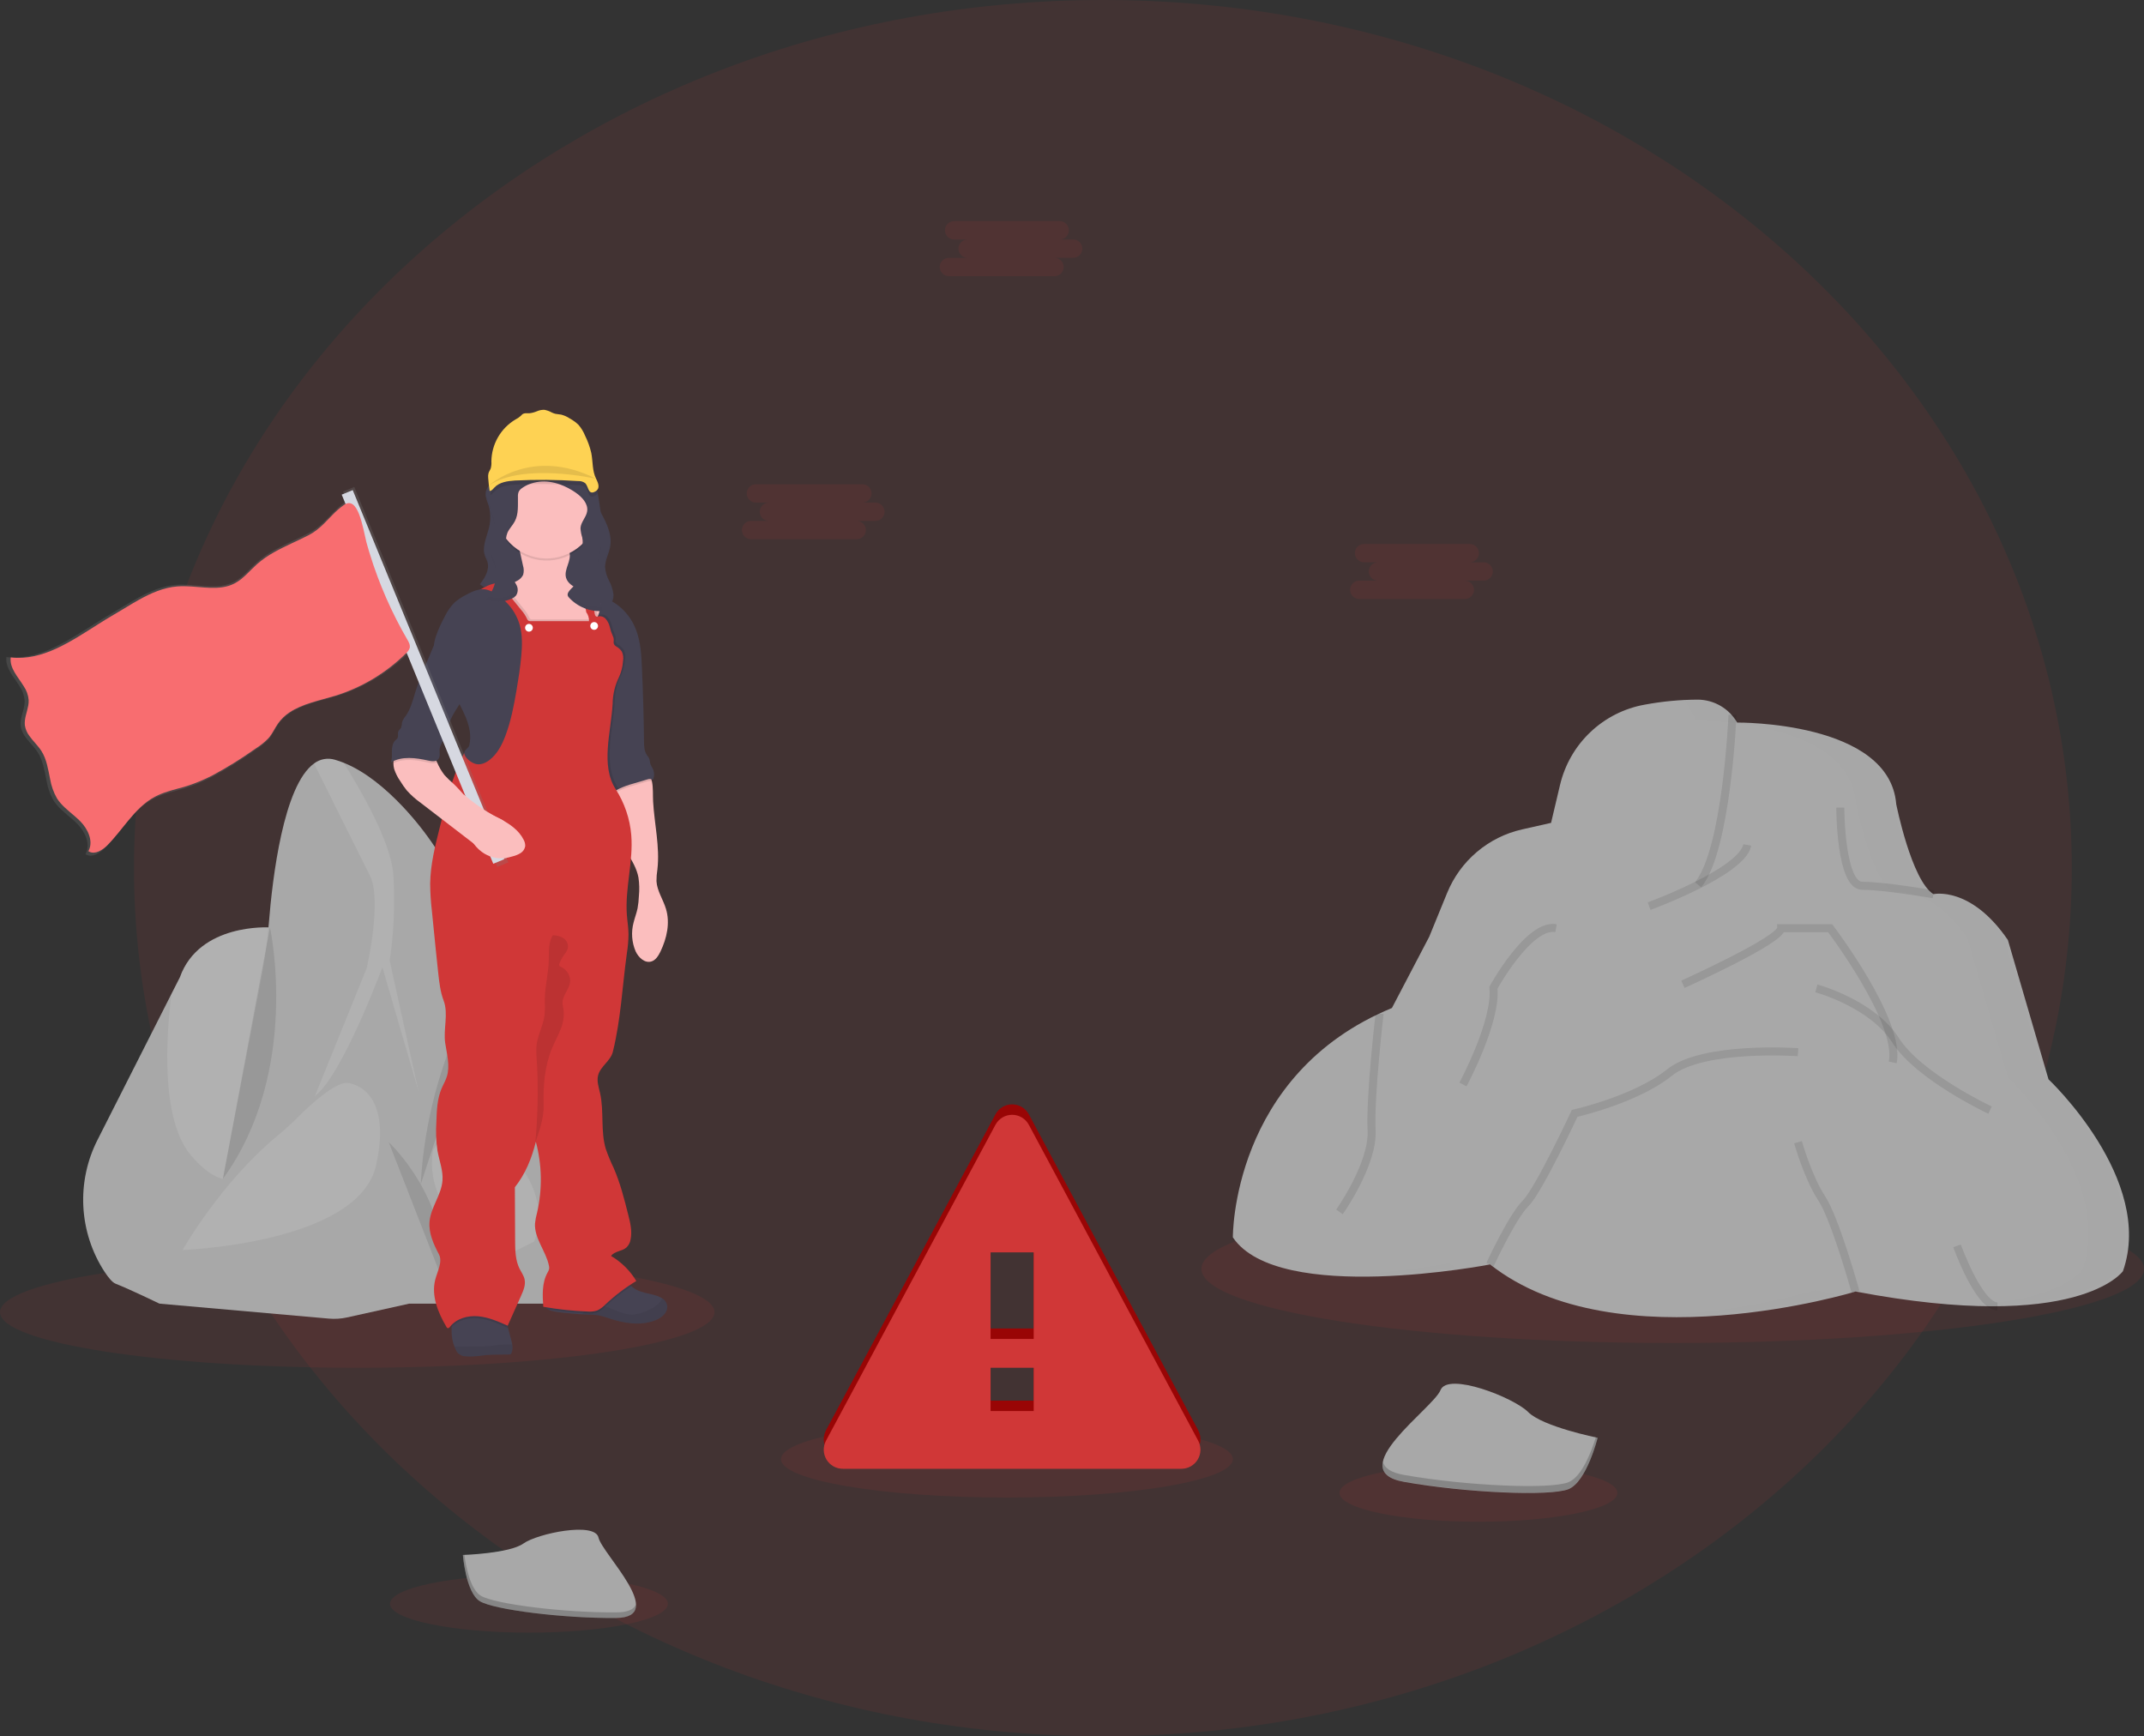 <svg width="268" height="217" viewBox="0 0 268 217" fill="none" xmlns="http://www.w3.org/2000/svg">
<rect x="0" y="0" width="268" height="217" fill="#333333" stroke="none"/>
<g clip-path="url(#clip0_224_6211)">
<path opacity="0.1" d="M137.86 217.003C204.748 217.003 258.972 168.425 258.972 108.501C258.972 48.578 204.748 0 137.86 0C70.972 0 16.748 48.578 16.748 108.501C16.748 168.425 70.972 217.003 137.86 217.003Z" fill="#D03737"/>
<path opacity="0.1" d="M44.656 170.951C69.319 170.951 89.313 167.84 89.313 164.003C89.313 160.166 69.319 157.055 44.656 157.055C19.993 157.055 0 160.166 0 164.003C0 167.84 19.993 170.951 44.656 170.951Z" fill="#D03737"/>
<path opacity="0.1" d="M66.119 204.052C75.712 204.052 83.488 202.44 83.488 200.451C83.488 198.461 75.712 196.849 66.119 196.849C56.526 196.849 48.75 198.461 48.75 200.451C48.75 202.44 56.526 204.052 66.119 204.052Z" fill="#D03737"/>
<path opacity="0.1" d="M184.805 190.195C194.398 190.195 202.174 188.583 202.174 186.593C202.174 184.604 194.398 182.992 184.805 182.992C175.212 182.992 167.436 184.604 167.436 186.593C167.436 188.583 175.212 190.195 184.805 190.195Z" fill="#D03737"/>
<path opacity="0.1" d="M125.866 187.172C141.466 187.172 154.111 185.022 154.111 182.369C154.111 179.716 141.466 177.566 125.866 177.566C110.267 177.566 97.621 179.716 97.621 182.369C97.621 185.022 110.267 187.172 125.866 187.172Z" fill="#D03737"/>
<path opacity="0.1" d="M209.09 167.855C241.627 167.855 268.003 163.708 268.003 158.592C268.003 153.477 241.627 149.33 209.09 149.33C176.554 149.33 150.178 153.477 150.178 158.592C150.178 163.708 176.554 167.855 209.09 167.855Z" fill="#D03737"/>
<path d="M12.21 142.426C10.887 145.01 10.268 147.9 10.418 150.802C10.569 153.704 11.481 156.514 13.064 158.947C13.583 159.729 14.061 160.292 14.443 160.44C16.273 161.162 19.939 162.937 19.939 162.937L28.767 159.455C28.767 159.455 30.2 151.845 31.555 145.311C32.479 140.855 33.372 136.901 33.738 136.208C34.652 134.501 33.738 115.916 33.738 115.916C33.738 115.916 24.911 115.322 22.483 122.153L21.422 124.238L12.21 142.426Z" fill="#A8A8A8"/>
<path opacity="0.1" d="M23.929 144.48C29.296 150.654 31.56 145.314 31.56 145.314C32.484 140.857 33.377 136.904 33.743 136.21C34.657 134.503 33.743 115.919 33.743 115.919C33.743 115.919 24.916 115.324 22.488 122.155L21.427 124.24C20.746 129.705 20.074 140.036 23.929 144.48Z" fill="white"/>
<path d="M25.109 161.689L56.265 158.076L61.824 121.36L57.62 111.824C55.844 107.763 53.385 104.039 50.351 100.816C48.235 98.577 45.677 96.424 42.987 95.343C42.62 95.194 42.245 95.065 41.863 94.957C41.425 94.823 40.961 94.795 40.51 94.876C40.059 94.956 39.633 95.142 39.267 95.418C35.425 98.152 34.051 109.776 33.607 115.371C33.424 117.671 33.115 119.958 32.68 122.223L25.109 161.689Z" fill="#A8A8A8"/>
<path opacity="0.1" d="M45.85 120.964L39.359 136.992C42.76 134.496 47.8 120.899 47.8 120.899L52.315 136.401L48.716 120.062C49.243 116.514 49.396 112.921 49.173 109.34C48.887 105.238 45.053 98.655 42.971 95.34C42.603 95.191 42.228 95.062 41.846 94.954C41.408 94.821 40.944 94.793 40.493 94.873C40.042 94.953 39.616 95.139 39.25 95.415C40.886 98.712 44.975 106.956 46.221 109.406C47.802 112.491 45.85 120.964 45.85 120.964Z" fill="white"/>
<path d="M51.15 162.937H68.055C68.75 162.937 69.438 162.795 70.077 162.52C70.716 162.245 71.293 161.842 71.772 161.337C72.251 160.831 72.623 160.232 72.865 159.578C73.106 158.923 73.213 158.226 73.177 157.529C72.803 150.253 71.856 137.279 69.602 129.043C68.385 124.6 66.97 122.267 65.671 121.118C65.063 120.528 64.277 120.157 63.436 120.062C62.798 120.007 62.16 120.163 61.619 120.505C58.48 123.526 54.814 139.421 54.814 139.421L51.15 162.937Z" fill="#A8A8A8"/>
<path opacity="0.1" d="M66.756 148.84C67.452 150.776 67.727 153.01 66.756 155.186L62.989 157.055C62.989 157.055 52.863 152.747 54.094 143.917C54.094 143.917 54.426 142.093 57.913 142.233C59.874 142.328 61.762 143.008 63.337 144.184C64.912 145.361 66.102 146.982 66.756 148.84Z" fill="white"/>
<path opacity="0.1" d="M62.732 125.629C62.615 122.533 64.289 121.459 65.673 121.118C65.064 120.528 64.278 120.157 63.438 120.062C62.475 120.872 61.792 121.967 61.488 123.19L57.957 140.466C57.957 140.466 62.929 130.818 62.732 125.629Z" fill="white"/>
<path d="M46.702 139.291L55.072 150.784L56.523 160.271L51.144 162.937L43.389 164.657C42.642 164.824 41.874 164.874 41.112 164.806L19.949 162.937L22.828 156.236L32.772 142.223L46.702 139.291Z" fill="#A8A8A8"/>
<path opacity="0.1" d="M43.462 135.345C43.462 135.345 49.173 135.739 47.029 145.59C44.884 155.442 22.818 156.231 22.818 156.231C22.818 156.231 27.507 147.891 34.72 141.915C35.53 141.246 36.311 140.547 37.056 139.802C38.715 138.136 41.888 135.21 43.462 135.345Z" fill="white"/>
<path opacity="0.1" d="M48.6 142.773C48.6 142.773 56.339 149.843 55.61 160.724L48.6 142.773Z" fill="black"/>
<path opacity="0.1" d="M61.62 120.505C61.62 120.505 53.499 131.347 52.588 148.03L61.62 120.505Z" fill="black"/>
<path opacity="0.1" d="M33.746 115.911C33.746 115.911 37.677 133.828 27.863 147.334L33.746 115.911Z" fill="black"/>
<path d="M105.339 182.27H147.695C148.105 182.268 148.507 182.159 148.862 181.955C149.217 181.751 149.514 181.458 149.723 181.104C149.932 180.751 150.046 180.349 150.055 179.938C150.064 179.527 149.966 179.121 149.772 178.759L128.605 139.281C128.402 138.902 128.101 138.586 127.733 138.365C127.366 138.145 126.945 138.029 126.517 138.029C126.089 138.029 125.669 138.145 125.302 138.365C124.934 138.586 124.633 138.902 124.43 139.281L103.252 178.759C103.058 179.122 102.96 179.529 102.969 179.941C102.978 180.353 103.094 180.755 103.304 181.109C103.514 181.462 103.812 181.755 104.169 181.959C104.526 182.162 104.929 182.269 105.339 182.27ZM129.212 175.056H123.822V169.648H129.212V175.056ZM129.212 166.041H123.822V155.223H129.212V166.041Z" fill="#930000"/>
<path opacity="0.1" d="M105.339 182.27H147.695C148.105 182.268 148.507 182.159 148.862 181.955C149.217 181.751 149.514 181.458 149.723 181.104C149.932 180.751 150.046 180.349 150.055 179.938C150.064 179.527 149.966 179.121 149.772 178.759L128.605 139.281C128.402 138.902 128.101 138.586 127.733 138.365C127.366 138.145 126.945 138.029 126.517 138.029C126.089 138.029 125.669 138.145 125.302 138.365C124.934 138.586 124.633 138.902 124.43 139.281L103.252 178.759C103.058 179.122 102.96 179.529 102.969 179.941C102.978 180.353 103.094 180.755 103.304 181.109C103.514 181.462 103.812 181.755 104.169 181.959C104.526 182.162 104.929 182.269 105.339 182.27ZM129.212 175.056H123.822V169.648H129.212V175.056ZM129.212 166.041H123.822V155.223H129.212V166.041Z" fill="#D03737"/>
<path d="M105.339 183.573H147.695C148.105 183.571 148.507 183.462 148.862 183.258C149.217 183.054 149.514 182.761 149.723 182.407C149.932 182.054 150.046 181.652 150.055 181.241C150.064 180.83 149.966 180.424 149.772 180.062L128.605 140.584C128.402 140.205 128.101 139.889 127.733 139.668C127.366 139.448 126.945 139.332 126.517 139.332C126.089 139.332 125.669 139.448 125.302 139.668C124.934 139.889 124.633 140.205 124.43 140.584L103.252 180.062C103.058 180.425 102.96 180.832 102.969 181.244C102.978 181.656 103.094 182.058 103.304 182.412C103.514 182.765 103.812 183.058 104.169 183.262C104.526 183.465 104.929 183.573 105.339 183.573ZM129.212 176.359H123.822V170.951H129.212V176.359ZM129.212 167.344H123.822V156.526H129.212V167.344Z" fill="#D03737"/>
<path d="M60.703 61.694C60.675 62.239 60.945 62.736 61.103 63.258C61.365 64.264 61.339 65.325 61.028 66.317C60.737 67.36 60.249 68.462 60.62 69.481C60.706 69.721 60.836 69.94 60.914 70.18C61.236 71.17 60.639 72.213 59.984 73.023L62.552 74.829C62.927 75.141 63.373 75.355 63.85 75.452C64.331 75.509 64.889 75.251 64.987 74.777C65.021 74.615 64.987 74.446 65.019 74.282C65.05 74.07 65.132 73.868 65.257 73.694C65.382 73.52 65.547 73.378 65.738 73.281C66.123 73.091 66.553 73.011 66.981 73.049C68.557 73.135 69.897 74.175 71.33 74.842C72.275 75.253 73.254 75.579 74.256 75.817C74.825 75.966 75.456 76.101 75.97 75.817C76.484 75.533 76.72 74.874 76.681 74.277C76.601 73.683 76.417 73.109 76.136 72.58C75.853 72.052 75.682 71.471 75.635 70.873C75.635 69.997 76.113 69.2 76.273 68.34C76.499 67.118 76.04 65.874 75.479 64.764C74.918 63.654 74.238 62.585 73.965 61.376C73.911 61.01 73.816 60.65 73.682 60.305C73.552 60.043 73.377 59.806 73.163 59.606C72.2 58.65 70.826 58.197 69.482 58.097C68.137 57.998 66.779 58.22 65.444 58.452C64.935 58.525 64.434 58.644 63.946 58.809C63.25 59.087 62.588 59.446 61.976 59.88C61.368 60.302 60.742 60.92 60.703 61.694Z" fill="#464353"/>
<g opacity="0.1">
<path opacity="0.1" d="M75.627 70.339C75.627 70.417 75.627 70.495 75.643 70.571C75.723 69.807 76.123 69.09 76.266 68.327C76.321 68.021 76.338 67.709 76.315 67.399C76.315 67.534 76.289 67.659 76.266 67.805C76.102 68.665 75.617 69.463 75.627 70.339Z" fill="black"/>
<path opacity="0.1" d="M61.277 64.3C61.308 63.773 61.249 63.244 61.103 62.736C60.949 62.341 60.824 61.935 60.727 61.522C60.727 61.577 60.706 61.629 60.703 61.684C60.675 62.228 60.945 62.726 61.103 63.247C61.203 63.59 61.262 63.943 61.277 64.3Z" fill="black"/>
<path opacity="0.1" d="M76.658 74.133C76.64 74.366 76.567 74.592 76.446 74.791C76.326 74.991 76.159 75.159 75.962 75.283C75.443 75.567 74.817 75.431 74.248 75.283C73.246 75.045 72.267 74.718 71.322 74.305C69.889 73.641 68.549 72.601 66.974 72.515C66.546 72.477 66.116 72.557 65.73 72.747C65.539 72.844 65.374 72.986 65.249 73.16C65.124 73.334 65.042 73.535 65.011 73.748C64.993 73.912 65.011 74.081 64.98 74.243C64.878 74.717 64.323 74.975 63.842 74.918C63.365 74.821 62.919 74.607 62.544 74.295L60.236 72.669C60.151 72.786 60.065 72.901 59.977 73.007L62.544 74.816C62.919 75.128 63.365 75.342 63.842 75.439C64.323 75.496 64.881 75.238 64.98 74.764C65.013 74.603 64.98 74.433 65.011 74.269C65.042 74.057 65.124 73.855 65.249 73.681C65.374 73.507 65.539 73.365 65.73 73.268C66.116 73.078 66.546 72.998 66.974 73.036C68.549 73.122 69.889 74.162 71.322 74.827C72.267 75.239 73.246 75.566 74.248 75.804C74.817 75.953 75.448 76.088 75.962 75.804C76.476 75.52 76.712 74.861 76.673 74.264C76.671 74.219 76.663 74.178 76.658 74.133Z" fill="black"/>
<path opacity="0.1" d="M60.913 70.167C60.945 70.272 60.969 70.379 60.983 70.487C61.023 70.205 60.999 69.917 60.913 69.645C60.835 69.406 60.705 69.187 60.62 68.947C60.557 68.773 60.517 68.592 60.5 68.407C60.462 68.766 60.503 69.128 60.62 69.468C60.705 69.708 60.835 69.93 60.913 70.167Z" fill="black"/>
</g>
<path d="M63.962 169.059C63.944 169.133 63.902 169.199 63.842 169.247C63.779 169.28 63.708 169.295 63.637 169.291C62.713 169.312 61.788 169.291 60.867 169.356C59.995 169.432 59.12 169.617 58.25 169.518C57.971 169.528 57.697 169.45 57.465 169.297C57.232 169.143 57.053 168.921 56.952 168.66C56.897 168.547 56.848 168.43 56.806 168.311C56.567 167.697 56.446 167.042 56.45 166.382C56.45 166.208 56.45 166.038 56.45 165.861C56.439 165.67 56.414 165.48 56.375 165.293C56.297 165.078 56.306 164.841 56.401 164.634C56.77 163.959 57.66 163.823 58.346 163.771C59.934 163.651 61.531 163.769 63.084 164.12C63.206 164.72 63.344 165.314 63.489 165.908C63.596 166.344 63.711 166.779 63.832 167.211C63.913 167.479 63.979 167.751 64.029 168.027C64.093 168.371 64.07 168.726 63.962 169.059Z" fill="#464353"/>
<path opacity="0.06" d="M63.962 169.059C63.944 169.133 63.902 169.199 63.843 169.247C63.779 169.28 63.709 169.295 63.638 169.291C62.713 169.312 61.789 169.291 60.867 169.356C59.995 169.432 59.12 169.617 58.25 169.518C57.972 169.528 57.697 169.45 57.465 169.297C57.232 169.143 57.053 168.921 56.952 168.66C56.897 168.547 56.849 168.43 56.807 168.311H57.139C58.232 168.311 59.328 168.272 60.421 168.272C60.75 168.272 61.083 168.256 61.41 168.217C61.737 168.178 62.004 168.123 62.303 168.087C62.75 168.044 63.199 168.026 63.648 168.032H64.017C64.084 168.374 64.065 168.727 63.962 169.059Z" fill="black"/>
<path d="M83.084 164.219C82.794 164.558 82.425 164.819 82.009 164.978C80.16 165.759 78.023 165.408 76.115 164.772C75.688 164.613 75.25 164.486 74.804 164.394C74.397 164.337 73.987 164.308 73.576 164.308C73.283 164.308 72.989 164.284 72.696 164.266C71.953 164.219 71.213 164.146 70.476 164.073C69.962 164.035 69.452 163.958 68.95 163.841C68.807 163.805 68.669 163.748 68.542 163.675C68.433 163.626 68.34 163.548 68.274 163.449C68.207 163.35 68.171 163.234 68.168 163.114C68.189 162.783 68.531 162.593 68.833 162.45C71.504 161.29 74.407 160.787 77.289 160.383C77.582 160.334 77.867 160.246 78.138 160.122C78.462 159.992 78.496 160.206 78.657 160.445C78.733 160.556 78.82 160.659 78.917 160.753C79.23 161.037 79.597 161.253 79.997 161.389C80.698 161.65 81.448 161.72 82.149 161.967C82.361 162.041 82.564 162.139 82.754 162.259C82.922 162.351 83.066 162.48 83.177 162.636C83.287 162.793 83.36 162.972 83.391 163.161C83.421 163.351 83.408 163.544 83.353 163.728C83.297 163.911 83.201 164.079 83.071 164.219H83.084Z" fill="#464353"/>
<path opacity="0.06" d="M83.083 164.219C82.794 164.558 82.424 164.819 82.008 164.978C80.16 165.759 78.023 165.408 76.115 164.772C75.688 164.613 75.249 164.486 74.803 164.394C74.397 164.337 73.986 164.308 73.576 164.308C73.282 164.308 72.989 164.284 72.695 164.266C72.934 164.039 73.178 163.818 73.427 163.604C73.608 163.435 73.816 163.297 74.043 163.198C74.325 163.105 74.626 163.084 74.918 163.138C76.403 163.344 77.737 164.389 79.235 164.297C79.933 164.217 80.608 163.998 81.222 163.654C81.72 163.45 82.165 163.132 82.52 162.726C82.627 162.586 82.709 162.428 82.761 162.259C82.929 162.351 83.073 162.48 83.184 162.636C83.294 162.793 83.367 162.972 83.398 163.161C83.428 163.351 83.415 163.544 83.36 163.728C83.305 163.911 83.208 164.079 83.078 164.219H83.083Z" fill="black"/>
<path d="M82.561 118.926C82.302 119.447 81.969 120.013 81.409 120.174C80.593 120.409 79.809 119.674 79.454 118.903C78.969 117.77 78.877 116.507 79.194 115.317C79.342 114.714 79.568 114.136 79.695 113.531C79.787 113.022 79.843 112.508 79.861 111.991C79.938 111.22 79.92 110.443 79.807 109.677C79.389 107.438 77.47 105.767 76.831 103.568C76.51 102.471 76.525 101.303 76.543 100.159C76.537 99.87 76.567 99.581 76.632 99.299C76.651 99.222 76.677 99.147 76.709 99.075C77.138 98.121 78.407 97.99 79.29 97.435C79.778 97.13 80.887 96.148 81.297 97.044C81.386 97.244 81.452 97.453 81.494 97.667C81.663 98.465 81.596 99.4 81.637 100.154C81.796 103 82.502 105.84 82.175 108.671C82.097 109.153 82.058 109.641 82.06 110.13C82.13 111.355 82.894 112.416 83.244 113.589C83.784 115.353 83.351 117.274 82.561 118.926Z" fill="#FBBEBE"/>
<path opacity="0.1" d="M81.507 97.672C81.314 97.602 81.103 97.602 80.91 97.672L79.153 98.194C78.537 98.359 77.936 98.578 77.359 98.848C77.106 98.972 76.867 99.121 76.644 99.294C76.664 99.217 76.69 99.142 76.722 99.07C77.151 98.116 78.42 97.985 79.303 97.43C79.791 97.125 80.9 96.143 81.31 97.039C81.399 97.242 81.466 97.455 81.507 97.672Z" fill="black"/>
<path d="M81.622 97.475C81.516 97.41 81.397 97.371 81.273 97.361C81.15 97.351 81.026 97.37 80.911 97.417L79.153 97.938C78.537 98.103 77.937 98.322 77.359 98.593C77.052 98.742 76.766 98.93 76.505 99.15C75.684 97.719 75.466 96.023 75.316 94.381C75.233 93.424 75.17 92.465 75.134 91.514C75.093 90.829 75.107 90.143 75.175 89.46C75.274 88.679 75.5 87.915 75.64 87.138C75.724 86.684 75.778 86.224 75.801 85.762C75.869 84.753 75.822 83.74 75.664 82.742C75.513 81.68 75.271 80.634 74.942 79.614C74.776 79.148 74.576 78.697 74.394 78.238L74.332 78.076C74.004 77.236 73.735 76.373 73.529 75.494C73.446 75.134 73.441 74.756 73.166 74.511C73.424 74.48 73.685 74.47 73.945 74.48C73.997 74.48 74.049 74.48 74.101 74.48C75.167 74.547 76.195 74.908 77.071 75.522C78.199 76.34 79.057 77.478 79.532 78.791C80.08 80.258 80.171 81.853 80.241 83.419C80.381 86.498 80.468 89.579 80.501 92.661C80.501 93.252 80.526 93.883 80.864 94.371C80.959 94.491 81.046 94.617 81.124 94.748C81.246 95.009 81.228 95.298 81.326 95.561C81.399 95.719 81.481 95.873 81.573 96.02C81.689 96.243 81.754 96.49 81.762 96.742C81.771 96.993 81.723 97.244 81.622 97.475Z" fill="#464353"/>
<path d="M64.341 66.883C64.082 66.797 63.822 66.706 63.562 66.622L64.103 66.664C64.192 66.725 64.273 66.798 64.341 66.883Z" fill="#FBBEBE"/>
<path d="M74.973 76.289C74.921 76.466 74.869 76.643 74.812 76.81C74.68 77.238 74.519 77.657 74.331 78.064C74.037 78.731 73.621 79.338 73.103 79.851C72.933 80.032 72.723 80.171 72.491 80.258C72.294 80.308 72.091 80.328 71.888 80.315C71.196 80.315 70.504 80.305 69.811 80.284C69.272 80.29 68.734 80.237 68.207 80.125C67.626 79.966 67.074 79.716 66.571 79.385C64.632 78.181 63.038 76.346 62.355 74.172C62.269 73.896 62.209 73.565 62.399 73.349C62.585 73.196 62.82 73.116 63.061 73.122H63.092C63.65 73.049 64.188 72.864 64.673 72.578C64.987 72.416 65.241 72.156 65.395 71.837C65.5 71.459 65.492 71.059 65.372 70.685L64.795 68.058C64.735 67.638 64.578 67.237 64.336 66.888C64.504 66.948 64.673 67.003 64.855 67.05C66.459 67.485 68.215 67.222 69.788 67.793C70.39 68.014 70.993 68.413 71.174 69.033C71.478 70.076 70.463 71.157 70.754 72.2C70.948 72.908 71.668 73.318 72.311 73.649L72.745 73.87L73.947 74.483L74.113 74.566L74.139 74.579C74.518 74.772 74.918 75.012 75.05 75.421C75.107 75.712 75.08 76.013 74.973 76.289Z" fill="#FBBEBE"/>
<path opacity="0.1" d="M78.14 82.408C78.096 83.074 77.934 83.727 77.662 84.337C77.141 85.391 76.862 86.548 76.845 87.725C76.645 91.243 75.313 95.431 77.221 98.387C77.268 98.46 77.314 98.533 77.359 98.608C77.052 98.758 76.765 98.945 76.504 99.166C75.684 97.735 75.466 96.038 75.315 94.397C75.232 93.44 75.17 92.481 75.134 91.53C75.093 90.845 75.107 90.158 75.175 89.476C75.274 88.694 75.5 87.93 75.64 87.154C75.723 86.699 75.777 86.24 75.801 85.778C75.868 84.769 75.822 83.756 75.663 82.757C75.512 81.696 75.271 80.65 74.942 79.63C74.775 79.163 74.575 78.712 74.394 78.254L74.331 78.092C74.037 78.76 73.621 79.367 73.103 79.88C72.933 80.061 72.723 80.2 72.491 80.287C72.294 80.337 72.091 80.356 71.888 80.344C71.196 80.344 70.504 80.334 69.811 80.313C69.272 80.319 68.734 80.265 68.207 80.154C67.626 79.995 67.074 79.745 66.571 79.413C64.632 78.209 63.038 76.375 62.355 74.201C62.269 73.925 62.209 73.594 62.399 73.377C62.585 73.225 62.82 73.144 63.061 73.151H63.092L65.429 76.052C65.697 76.359 65.924 76.699 66.104 77.065C66.139 77.188 66.211 77.297 66.311 77.375C66.393 77.413 66.482 77.429 66.571 77.422C68.765 77.422 71.688 77.422 73.882 77.422C73.889 77.032 73.777 76.649 73.56 76.325C73.493 76.341 73.402 76.346 73.542 76.304C73.415 75.458 73.143 74.641 72.737 73.888C72.713 73.837 72.686 73.786 72.657 73.737C72.482 73.479 72.353 73.194 72.272 72.893C72.549 72.804 72.847 72.804 73.124 72.893C73.443 73.031 73.61 73.377 73.75 73.698C73.869 73.959 73.989 74.238 74.095 74.511C74.095 74.54 74.121 74.571 74.132 74.6C74.358 75.139 74.503 75.709 74.562 76.291C74.578 76.505 74.63 76.776 74.806 76.846C74.834 76.859 74.864 76.866 74.895 76.867C75.078 76.8 75.276 76.789 75.465 76.835C75.654 76.882 75.825 76.984 75.957 77.128C76.212 77.421 76.391 77.774 76.476 78.155C76.56 78.535 76.684 78.905 76.845 79.26C77.18 79.901 76.668 80.188 77.273 80.581C77.556 80.737 77.799 80.957 77.984 81.222C78.156 81.592 78.21 82.006 78.14 82.408Z" fill="black"/>
<path opacity="0.1" d="M63.061 164.131C63.183 164.73 63.32 165.324 63.466 165.918L63.45 165.955C62.264 165.434 61.048 164.889 59.753 164.774C58.551 164.67 57.245 164.996 56.427 165.872C56.416 165.681 56.391 165.491 56.352 165.303C56.273 165.089 56.282 164.852 56.378 164.644C56.746 163.969 57.637 163.833 58.322 163.781C59.91 163.661 61.507 163.779 63.061 164.131Z" fill="black"/>
<path opacity="0.1" d="M73.288 76.802C73.41 76.802 73.366 76.802 73.307 76.823C73.247 76.844 73.148 76.844 73.288 76.802Z" fill="black"/>
<path opacity="0.1" d="M78.93 160.753C77.772 161.494 76.684 162.339 75.679 163.278C75.387 163.592 75.039 163.847 74.653 164.032C74.255 164.16 73.834 164.204 73.418 164.159C71.784 164.093 70.156 163.931 68.542 163.675C68.433 163.626 68.34 163.548 68.274 163.449C68.207 163.35 68.171 163.234 68.168 163.114C68.189 162.783 68.531 162.593 68.833 162.45C71.504 161.29 74.407 160.787 77.289 160.383C77.582 160.334 77.867 160.246 78.138 160.122C78.462 159.992 78.496 160.206 78.657 160.445C78.737 160.557 78.829 160.66 78.93 160.753Z" fill="black"/>
<path d="M59.882 73.779C60.264 74.12 60.7 74.397 61.087 74.728C62.125 75.611 62.779 76.846 63.423 78.05C63.041 78.189 62.629 78.217 62.232 78.131C62.027 79.287 62.062 80.473 62.333 81.616C61.813 81.974 61.41 82.476 61.172 83.062C60.988 83.657 60.861 84.268 60.793 84.886C60.419 87.599 60.044 90.311 59.666 93.023C59.659 93.288 59.568 93.545 59.407 93.755C59.335 93.814 59.269 93.879 59.209 93.951C59.13 94.126 59.099 94.32 59.119 94.511C59.103 94.701 58.978 94.928 58.789 94.902C58.697 94.88 58.615 94.827 58.558 94.751C58.368 94.549 58.195 94.333 58.039 94.105C56.507 97.055 55.769 100.234 54.959 103.461C54.38 105.76 53.801 108.084 53.773 110.456C53.781 111.578 53.851 112.699 53.983 113.813L54.212 116.101C54.396 117.941 54.58 119.784 54.78 121.623C54.91 122.791 55.04 123.969 55.458 125.069C56.081 126.739 55.39 128.624 55.655 130.391C55.863 131.775 56.276 133.205 55.86 134.54C55.694 135.074 55.403 135.561 55.185 136.077C54.65 137.36 54.596 138.785 54.549 140.174C54.465 141.392 54.51 142.615 54.684 143.823C54.907 145.071 55.408 146.294 55.31 147.555C55.172 149.351 53.853 150.886 53.692 152.679C53.565 154.11 54.191 155.491 54.863 156.76C55.359 157.696 54.669 158.905 54.406 159.935C53.887 161.952 54.752 164.063 55.811 165.853C55.838 165.915 55.886 165.965 55.946 165.994C56.068 166.038 56.177 165.918 56.258 165.817C57.055 164.79 58.467 164.402 59.763 164.514C61.058 164.626 62.27 165.163 63.46 165.694L65.145 161.928C65.43 161.29 65.721 160.599 65.578 159.914C65.477 159.424 65.163 159.009 64.939 158.561C64.42 157.503 64.394 156.27 64.389 155.084L64.358 148.387C65.672 146.729 66.474 144.759 66.98 142.7C67.757 145.596 67.81 148.639 67.136 151.561C67.011 152.003 66.924 152.454 66.876 152.911C66.775 154.769 68.226 156.341 68.613 158.16C68.651 158.299 68.661 158.444 68.644 158.587C68.601 158.763 68.528 158.931 68.429 159.082C67.733 160.349 67.808 161.884 67.91 163.328C69.73 163.646 71.57 163.844 73.416 163.919C73.833 163.961 74.253 163.918 74.652 163.792C75.038 163.607 75.386 163.35 75.678 163.036C76.857 161.923 78.151 160.94 79.538 160.104C78.764 158.813 77.679 157.738 76.384 156.977C76.802 156.359 77.755 156.408 78.31 155.913C78.589 155.636 78.772 155.276 78.83 154.886C79.037 153.865 78.78 152.801 78.523 151.798C78.025 149.823 77.524 147.839 76.706 145.973C76.336 145.206 76.01 144.419 75.73 143.615C75.049 141.368 75.525 138.923 75.01 136.627C74.844 135.892 74.577 135.134 74.764 134.402C75.049 133.273 76.322 132.603 76.602 131.472C77.607 127.446 77.786 123.273 78.357 119.163C78.485 118.378 78.553 117.584 78.562 116.789C78.562 115.958 78.414 115.134 78.355 114.305C78.121 110.988 79.178 107.678 78.908 104.363C78.735 102.32 78.064 100.351 76.955 98.629C75.047 95.671 76.379 91.485 76.579 87.967C76.594 86.791 76.872 85.633 77.394 84.579C77.668 83.97 77.831 83.317 77.874 82.65C77.954 82.239 77.903 81.814 77.729 81.433C77.546 81.167 77.303 80.947 77.02 80.792C76.415 80.396 76.927 80.109 76.592 79.468C76.431 79.114 76.307 78.743 76.223 78.363C76.138 77.984 75.96 77.631 75.704 77.339C75.573 77.195 75.401 77.093 75.212 77.046C75.023 77 74.825 77.011 74.642 77.078C74.395 77.078 74.328 76.75 74.307 76.502C74.237 75.595 73.863 74.743 73.497 73.909C73.357 73.589 73.191 73.242 72.871 73.104C72.593 73.017 72.295 73.017 72.017 73.104C72.097 73.406 72.228 73.692 72.404 73.951C72.854 74.743 73.153 75.613 73.287 76.515C73.027 76.594 73.546 76.515 73.287 76.515C73.519 76.841 73.639 77.233 73.627 77.633C71.435 77.633 68.512 77.633 66.318 77.633C66.229 77.641 66.14 77.624 66.058 77.587C65.959 77.507 65.885 77.399 65.848 77.276C65.67 76.91 65.443 76.57 65.173 76.265L62.603 73.083C62.546 73 62.47 72.931 62.382 72.882C62.276 72.852 62.164 72.852 62.058 72.882C61.224 73.005 60.609 73.354 59.882 73.779Z" fill="#D03737"/>
<path opacity="0.1" d="M69.105 116.896C69.548 116.89 69.984 117.003 70.369 117.224C70.56 117.337 70.718 117.498 70.829 117.691C70.939 117.883 70.997 118.102 70.997 118.324C70.969 118.817 70.592 119.208 70.32 119.627C70.151 119.883 70.017 120.16 69.92 120.451C69.89 120.517 69.883 120.591 69.899 120.662C69.93 120.761 70.037 120.81 70.128 120.855C70.458 121.005 70.74 121.244 70.942 121.546C71.145 121.848 71.259 122.201 71.273 122.564C71.249 123.581 70.26 124.404 70.315 125.431C70.339 125.645 70.376 125.857 70.424 126.067C70.542 126.942 70.421 127.833 70.073 128.645C69.759 129.463 69.331 130.232 68.993 131.042C68.082 133.245 67.884 135.684 67.954 138.079C68.009 139.705 67.435 141.253 66.916 142.802C67.209 139.683 67.287 136.548 67.15 133.419C67.113 132.57 67.007 131.767 67.046 130.915C67.108 129.562 67.861 128.332 68.053 127.005C68.162 126.247 68.09 125.475 68.108 124.709C68.144 123.146 68.567 121.603 68.596 120.034C68.632 118.926 68.531 117.785 69.105 116.896Z" fill="black"/>
<path d="M58.272 74.337C57.756 74.595 57.273 74.915 56.834 75.29C56.375 75.748 55.991 76.276 55.696 76.854C55.338 77.51 55.016 78.185 54.733 78.877C54.367 79.773 54.063 80.766 54.315 81.702C54.544 82.549 55.19 83.208 55.637 83.961C56.083 84.715 56.345 85.598 56.688 86.424C57.145 87.527 57.771 88.553 58.222 89.659C58.674 90.763 58.947 92.004 58.661 93.153C58.578 93.492 58.03 93.755 58.03 94.102C58.03 94.675 58.856 95.298 59.404 95.465C60.035 95.661 60.723 95.369 61.239 94.944C62.187 94.191 62.764 93.062 63.189 91.926C63.875 90.102 64.241 88.165 64.57 86.242C64.809 84.829 65.033 83.414 65.16 81.991C65.277 80.709 65.313 79.385 64.975 78.155C64.661 77.026 64.048 76.003 63.202 75.194C62.527 74.543 61.421 73.667 60.44 73.643C59.663 73.641 58.937 73.969 58.272 74.337Z" fill="#464353"/>
<path d="M65.652 105.754C65.624 105.932 65.557 106.102 65.457 106.252C65.358 106.402 65.226 106.528 65.073 106.622C64.767 106.809 64.433 106.946 64.084 107.029C63.388 107.232 62.651 107.42 61.947 107.24C61.394 107.059 60.883 106.767 60.446 106.382L52.585 100.341C51.953 99.892 51.373 99.375 50.853 98.798C50.555 98.427 50.281 98.036 50.033 97.628C49.704 97.162 49.447 96.649 49.269 96.106C49.206 95.867 49.175 95.621 49.176 95.374C49.174 95.14 49.231 94.91 49.342 94.704C49.532 94.386 49.937 94.321 50.269 94.232C51.384 93.943 52.542 93.855 53.688 93.972C53.789 93.967 53.888 93.995 53.972 94.052C54.055 94.109 54.118 94.191 54.15 94.287C54.324 94.608 54.475 94.941 54.631 95.275C54.87 95.844 55.181 96.379 55.557 96.867C55.92 97.263 56.306 97.636 56.713 97.985C57.544 98.767 58.224 99.705 59.109 100.425C60.135 101.256 61.381 101.754 62.549 102.366C63.718 102.979 64.87 103.774 65.457 104.959C65.593 105.202 65.661 105.477 65.652 105.754Z" fill="#FBBEBE"/>
<path opacity="0.1" d="M74.753 63.607C74.754 65.252 74.128 66.836 73.004 68.033C71.88 69.231 70.342 69.952 68.706 70.05C67.07 70.147 65.458 69.614 64.201 68.558C62.943 67.502 62.135 66.004 61.941 64.37C61.748 62.736 62.183 61.09 63.159 59.768C64.134 58.445 65.576 57.547 67.19 57.257C68.803 56.966 70.466 57.305 71.839 58.205C73.211 59.104 74.19 60.496 74.574 62.095C74.693 62.59 74.754 63.098 74.753 63.607Z" fill="black"/>
<path d="M74.753 63.346C74.754 64.992 74.128 66.575 73.004 67.773C71.88 68.97 70.342 69.692 68.706 69.789C67.07 69.887 65.458 69.353 64.201 68.297C62.943 67.242 62.135 65.744 61.941 64.11C61.748 62.476 62.183 60.829 63.159 59.507C64.134 58.185 65.576 57.286 67.19 56.996C68.803 56.705 70.466 57.044 71.839 57.944C73.211 58.843 74.19 60.235 74.574 61.835C74.693 62.33 74.754 62.837 74.753 63.346Z" fill="#FBBEBE"/>
<path opacity="0.1" d="M54.631 95.264C54.335 95.455 53.896 95.392 53.53 95.309C52.086 94.986 50.492 94.754 49.176 95.374C49.174 95.14 49.231 94.91 49.342 94.704C49.532 94.386 49.937 94.321 50.269 94.232C51.384 93.943 52.542 93.855 53.688 93.972C53.789 93.967 53.888 93.995 53.972 94.052C54.055 94.109 54.118 94.191 54.15 94.287C54.324 94.597 54.475 94.931 54.631 95.264Z" fill="black"/>
<path d="M51.918 86.489C51.599 87.532 51.336 88.603 50.711 89.486C50.504 89.719 50.348 89.992 50.254 90.289C50.246 90.508 50.211 90.726 50.147 90.936C50.059 91.113 49.872 91.23 49.797 91.412C49.685 91.673 49.83 92.009 49.682 92.254C49.613 92.353 49.53 92.44 49.436 92.515C49.083 92.843 48.994 93.367 48.987 93.852C48.979 94.337 49.026 94.832 48.867 95.288C50.238 94.467 51.983 94.712 53.541 95.061C53.974 95.157 54.511 95.231 54.792 94.881C55.072 94.532 54.911 94.073 54.95 93.654C55.002 93.106 55.376 92.653 55.607 92.155C55.867 91.595 55.955 90.969 56.155 90.386C56.568 89.158 57.453 88.157 58.022 86.998C58.232 86.599 58.358 86.16 58.39 85.71C58.371 85.127 58.219 84.555 57.946 84.04C57.406 82.838 56.763 81.686 56.025 80.597C55.696 80.109 55.127 79.208 54.615 79.987C54.2 80.615 53.94 81.415 53.634 82.103C52.974 83.529 52.401 84.994 51.918 86.489Z" fill="#464353"/>
<path d="M75.344 76.372C74.565 76.426 73.783 76.304 73.056 76.016C72.329 75.728 71.676 75.281 71.143 74.707C71.054 74.625 70.989 74.519 70.957 74.402C70.942 74.249 70.984 74.097 71.076 73.974C71.388 73.492 71.925 73.174 72.174 72.656C72.423 72.137 72.338 71.54 72.361 70.972C72.403 69.953 72.802 68.944 72.836 67.941C72.848 67.684 72.829 67.427 72.779 67.175C72.66 66.8 72.586 66.413 72.561 66.02C72.595 65.257 73.28 64.662 73.394 63.909C73.542 62.95 72.751 62.116 71.953 61.564C71.346 61.141 70.686 60.798 69.991 60.545C69.564 60.391 69.121 60.284 68.672 60.224C67.833 60.11 66.98 60.206 66.187 60.503C65.859 60.627 65.548 60.794 65.263 60.998C65.093 61.106 64.951 61.254 64.85 61.428C64.767 61.625 64.73 61.838 64.741 62.051C64.725 63.117 64.845 64.251 64.338 65.178C64.079 65.676 63.638 66.08 63.422 66.607C63.334 66.826 63.279 67.057 63.258 67.292C63.233 67.536 63.219 67.781 63.219 68.027C63.204 69.4 63.219 70.85 63.915 72.041C64.161 72.401 64.384 72.776 64.583 73.164C64.679 73.36 64.724 73.578 64.712 73.796C64.701 74.015 64.634 74.227 64.518 74.412C64.377 74.581 64.199 74.715 63.998 74.803C63.483 75.051 62.922 75.19 62.35 75.211C61.779 75.231 61.21 75.133 60.678 74.923C61.3 74.331 61.727 73.563 61.902 72.721C62.078 71.879 61.993 71.003 61.659 70.211C61.472 69.891 61.35 69.537 61.301 69.168C61.327 68.837 61.415 68.513 61.56 68.215C61.916 67.235 61.971 66.171 61.719 65.16C61.56 64.54 61.285 63.941 61.236 63.302C61.195 62.82 61.216 62.335 61.298 61.858C61.441 61.005 61.815 60.209 62.38 59.556C62.945 58.904 63.678 58.42 64.499 58.16C64.632 58.116 64.759 58.074 64.904 58.037C65.534 57.897 66.178 57.828 66.823 57.832C68.264 57.785 69.726 57.743 71.115 58.121C71.93 58.335 72.689 58.727 73.337 59.268C73.797 59.656 74.165 60.143 74.412 60.693C74.547 61.01 74.649 61.34 74.716 61.678C74.776 61.957 74.82 62.239 74.864 62.52C75.178 64.524 75.492 66.567 75.157 68.569C75.025 69.351 74.794 70.133 74.69 70.93C74.438 72.768 74.892 74.595 75.344 76.372Z" fill="#464353"/>
<path d="M66.12 78.947C66.386 78.947 66.603 78.73 66.603 78.462C66.603 78.195 66.386 77.978 66.12 77.978C65.853 77.978 65.637 78.195 65.637 78.462C65.637 78.73 65.853 78.947 66.12 78.947Z" fill="white"/>
<path d="M74.27 78.718C74.537 78.718 74.753 78.501 74.753 78.233C74.753 77.965 74.537 77.748 74.27 77.748C74.003 77.748 73.787 77.965 73.787 78.233C73.787 78.501 74.003 78.718 74.27 78.718Z" fill="white"/>
<path opacity="0.1" d="M66.121 53.964L65.082 51.996C65.148 51.918 65.22 51.844 65.297 51.777C65.448 51.685 65.623 51.643 65.799 51.657L66.121 53.964Z" fill="black"/>
<path opacity="0.1" d="M68.983 51.566L67.807 53.312L67.137 51.397C67.423 51.274 67.732 51.215 68.043 51.225C68.373 51.285 68.691 51.401 68.983 51.566Z" fill="black"/>
<g opacity="0.1">
<path opacity="0.1" d="M64.518 73.896C64.377 74.065 64.199 74.199 63.998 74.287C63.078 74.729 62.028 74.817 61.046 74.535C60.932 74.674 60.809 74.805 60.678 74.928C61.21 75.139 61.779 75.237 62.35 75.216C62.922 75.195 63.483 75.057 63.998 74.808C64.199 74.72 64.377 74.586 64.518 74.417C64.607 74.287 64.668 74.14 64.697 73.984C64.725 73.829 64.721 73.669 64.684 73.516C64.658 73.653 64.601 73.784 64.518 73.896Z" fill="black"/>
<path opacity="0.1" d="M61.7 65.168C61.785 65.51 61.834 65.859 61.848 66.21C61.878 65.685 61.828 65.157 61.7 64.647C61.542 64.026 61.267 63.427 61.217 62.789C61.217 62.708 61.217 62.627 61.204 62.544C61.192 62.799 61.196 63.055 61.217 63.31C61.267 63.948 61.542 64.548 61.7 65.168Z" fill="black"/>
<path opacity="0.1" d="M75.139 68.577C75.249 67.888 75.296 67.19 75.279 66.492C75.27 67.016 75.223 67.538 75.139 68.056C75.006 68.838 74.775 69.619 74.671 70.417C74.618 70.845 74.598 71.276 74.612 71.707C74.619 71.45 74.639 71.193 74.671 70.938C74.775 70.141 75.006 69.367 75.139 68.577Z" fill="black"/>
<path opacity="0.1" d="M61.649 69.695C61.513 69.438 61.404 69.168 61.322 68.89C61.3 68.984 61.29 69.08 61.291 69.176C61.34 69.544 61.462 69.899 61.649 70.219C61.84 70.656 61.95 71.124 61.974 71.6C62.021 70.948 61.91 70.294 61.649 69.695Z" fill="black"/>
<path opacity="0.1" d="M72.779 67.164C72.801 67.283 72.818 67.403 72.828 67.524C72.828 67.485 72.828 67.448 72.828 67.409C72.84 67.153 72.821 66.895 72.771 66.643C72.714 66.37 72.62 66.098 72.576 65.822C72.563 65.884 72.555 65.947 72.553 66.01C72.581 66.403 72.656 66.79 72.779 67.164Z" fill="black"/>
<path opacity="0.1" d="M71.144 74.175C71.104 74.133 71.067 74.089 71.033 74.042C70.969 74.147 70.942 74.27 70.957 74.391C70.99 74.509 71.055 74.614 71.144 74.696C71.677 75.27 72.33 75.718 73.057 76.006C73.784 76.294 74.566 76.416 75.345 76.362C75.301 76.19 75.257 76.02 75.215 75.84C74.457 75.875 73.7 75.745 72.997 75.457C72.294 75.169 71.662 74.732 71.144 74.175Z" fill="black"/>
<path opacity="0.1" d="M73.39 63.414C73.389 63.404 73.389 63.395 73.39 63.385C73.538 62.426 72.746 61.592 71.949 61.04C71.341 60.617 70.681 60.274 69.986 60.021C69.559 59.867 69.117 59.76 68.667 59.7C67.829 59.587 66.975 59.682 66.183 59.979C65.854 60.103 65.544 60.27 65.258 60.474C65.088 60.582 64.947 60.73 64.846 60.904C64.762 61.101 64.725 61.314 64.736 61.527C64.736 61.707 64.736 61.887 64.736 62.069V62.048C64.725 61.835 64.762 61.622 64.846 61.425C64.947 61.251 65.088 61.103 65.258 60.995C65.544 60.791 65.854 60.625 66.183 60.5C66.975 60.203 67.829 60.108 68.667 60.221C69.117 60.281 69.559 60.389 69.986 60.542C70.681 60.795 71.341 61.138 71.949 61.561C72.611 62.009 73.263 62.656 73.39 63.414Z" fill="black"/>
<path opacity="0.1" d="M64.338 64.662C64.078 65.16 63.637 65.564 63.421 66.091C63.333 66.31 63.278 66.541 63.258 66.776C63.232 67.02 63.219 67.266 63.219 67.511C63.219 67.733 63.219 67.957 63.219 68.181C63.219 68.131 63.219 68.082 63.219 68.032C63.219 67.787 63.232 67.541 63.258 67.297C63.278 67.062 63.333 66.831 63.421 66.612C63.637 66.091 64.068 65.681 64.338 65.184C64.756 64.402 64.748 63.503 64.74 62.609C64.775 63.316 64.636 64.021 64.338 64.662Z" fill="black"/>
</g>
<path opacity="0.1" d="M74.699 61.697C74.663 61.748 74.621 61.794 74.574 61.835C74.483 61.91 74.38 61.972 74.27 62.017C73.515 62.346 73.546 61.274 73.151 60.907C72.898 60.719 72.588 60.627 72.274 60.646C71.514 60.608 70.753 60.574 69.992 60.545C68.722 60.498 67.455 60.474 66.188 60.503C65.581 60.513 64.975 60.538 64.371 60.578C63.67 60.625 62.917 60.717 62.32 61.05C62.115 61.163 61.93 61.308 61.772 61.48C61.629 61.637 61.479 61.835 61.281 61.871C61.423 61.019 61.798 60.222 62.363 59.569C62.928 58.917 63.661 58.433 64.483 58.173C65.812 57.179 67.473 56.739 69.118 56.946C70.763 57.152 72.265 57.989 73.31 59.281C73.77 59.669 74.137 60.156 74.385 60.706C74.524 61.024 74.629 61.356 74.699 61.697Z" fill="black"/>
<path d="M74.27 61.496C73.514 61.824 73.545 60.753 73.151 60.386C72.897 60.198 72.587 60.106 72.273 60.125C69.642 59.951 67.003 59.929 64.37 60.057C63.433 60.12 62.404 60.261 61.774 60.959C61.613 61.136 61.444 61.366 61.202 61.358C61.122 60.837 61.065 60.294 61.026 59.76C61.002 59.56 61.013 59.357 61.057 59.161C61.122 58.937 61.27 58.746 61.345 58.527C61.419 58.249 61.446 57.96 61.423 57.673C61.434 56.609 61.719 55.567 62.249 54.647C62.78 53.726 63.538 52.959 64.45 52.419C64.679 52.306 64.892 52.162 65.081 51.991C65.147 51.912 65.219 51.839 65.297 51.772C65.447 51.679 65.622 51.637 65.798 51.652C65.922 51.652 66.058 51.652 66.167 51.652C66.502 51.615 66.831 51.527 67.14 51.392C67.426 51.268 67.735 51.21 68.046 51.22C68.376 51.28 68.694 51.395 68.986 51.561C69.127 51.629 69.274 51.682 69.425 51.72C69.661 51.775 69.905 51.772 70.141 51.819C70.524 51.917 70.888 52.079 71.216 52.299C71.609 52.511 71.972 52.774 72.296 53.081C72.649 53.485 72.932 53.947 73.132 54.446C73.476 55.136 73.738 55.863 73.911 56.614C74.122 57.694 74.018 58.861 74.516 59.841C74.82 60.456 75.098 61.139 74.27 61.496Z" fill="#FED253"/>
<path opacity="0.1" d="M61.109 60.678C61.109 60.678 66.492 55.762 74.506 59.838C74.506 59.838 65.458 57.772 61.109 60.678Z" fill="black"/>
<path d="M2.465 85.793C1.732 84.589 0.632 83.487 0.803 82.121C2.818 82.353 4.729 81.861 6.575 81.003C8.421 80.146 10.134 79.033 11.863 77.941C12.543 77.511 13.221 77.089 13.896 76.698C14.966 76.083 16.028 75.395 17.116 74.793C18.673 73.933 20.262 73.229 22.012 73.094C22.329 73.069 22.647 73.061 22.965 73.07C25.12 73.112 27.353 73.693 29.248 72.723L29.365 72.661C30.44 72.069 31.221 71.063 32.143 70.248C32.806 69.672 33.527 69.169 34.295 68.746C35.695 67.965 37.211 67.339 38.641 66.601C39.008 66.412 39.355 66.189 39.68 65.934L39.924 65.739L39.978 65.692C40.038 65.642 40.098 65.593 40.155 65.541L40.267 65.442L40.381 65.337L40.469 65.254L40.612 65.118L40.628 65.1L40.853 64.876L40.944 64.785L41.103 64.621L41.196 64.527C41.355 64.363 41.513 64.196 41.674 64.034C41.835 63.873 42.053 63.654 42.248 63.474L42.435 63.307L42.489 63.26L42.64 63.135L42.71 63.075L42.858 62.961L42.931 62.903C43.003 62.849 43.078 62.796 43.154 62.744C43.223 62.696 43.296 62.653 43.372 62.617L42.886 61.436L44.283 60.857L63.548 107.782L62.148 108.361L51.13 81.517L51.052 81.595C48.499 84.123 45.373 85.991 41.941 87.037H41.92C40.002 87.618 37.855 88.03 36.24 89.109C35.667 89.482 35.17 89.96 34.773 90.519C34.394 91.061 34.129 91.678 33.734 92.2C33.659 92.296 33.576 92.39 33.493 92.478C33.021 92.948 32.498 93.364 31.935 93.719L31.689 93.888C30.016 95.07 28.273 96.148 26.47 97.117C25.43 97.661 24.345 98.115 23.227 98.473C22.415 98.733 21.576 98.924 20.763 99.181C20.217 99.348 19.686 99.562 19.177 99.823C17.801 100.545 16.744 101.676 15.745 102.882C14.87 103.94 14.039 105.061 13.078 106.025C12.476 106.625 11.559 107.193 10.832 106.841L10.684 106.755C10.708 106.716 10.726 106.677 10.747 106.635C11.321 105.429 10.614 103.938 9.664 102.971C9.566 102.869 9.464 102.77 9.36 102.676C9.257 102.583 9.07 102.416 8.922 102.286C8.109 101.584 7.244 100.933 6.681 100.029C6.251 99.269 5.959 98.439 5.819 97.576C5.559 96.349 5.385 95.085 4.721 94.04C4.285 93.349 3.636 92.76 3.163 92.098C2.864 91.706 2.668 91.246 2.592 90.758C2.485 89.911 2.877 89.082 3.025 88.238C3.069 88.008 3.088 87.774 3.08 87.54C3.026 86.915 2.814 86.314 2.465 85.793Z" fill="url(#paint0_linear_224_6211)"/>
<path d="M61.658 107.958L63.033 107.389L44.09 61.253L42.714 61.822L61.658 107.958Z" fill="#D6D8E1"/>
<path d="M5.185 93.875C5.837 94.905 6.011 96.145 6.262 97.352C6.402 98.2 6.69 99.017 7.111 99.765C7.667 100.654 8.516 101.295 9.313 101.983C9.459 102.111 9.604 102.244 9.744 102.369C9.845 102.46 9.947 102.559 10.043 102.656C10.977 103.607 11.671 105.074 11.107 106.26C11.09 106.3 11.07 106.34 11.047 106.377C11.093 106.408 11.141 106.436 11.19 106.461C11.907 106.81 12.808 106.252 13.4 105.661C14.345 104.712 15.163 103.612 16.022 102.572C17.003 101.384 18.044 100.271 19.397 99.562C19.896 99.305 20.418 99.094 20.955 98.931C21.752 98.671 22.578 98.486 23.377 98.236C24.476 97.883 25.542 97.437 26.566 96.904C28.341 95.95 30.058 94.889 31.706 93.727L31.95 93.56C32.504 93.212 33.017 92.804 33.482 92.343C33.565 92.254 33.646 92.163 33.721 92.067C34.121 91.545 34.383 90.949 34.759 90.414C35.15 89.865 35.639 89.395 36.203 89.028C37.792 87.967 39.9 87.561 41.788 86.99H41.808C45.181 85.96 48.255 84.124 50.766 81.639C50.974 81.465 51.129 81.236 51.215 80.977C51.295 80.61 51.098 80.245 50.908 79.922C50.688 79.541 50.472 79.161 50.259 78.775C49.302 77.026 48.447 75.222 47.699 73.372C47.536 72.966 47.377 72.562 47.224 72.153C46.831 71.11 46.473 70.053 46.149 68.981C46.043 68.626 45.939 68.269 45.84 67.912C45.822 67.845 45.801 67.772 45.783 67.694C45.352 65.955 44.776 61.887 43 63.104C42.472 63.483 41.981 63.911 41.533 64.384C41.188 64.735 40.85 65.098 40.495 65.447C40.205 65.733 39.899 66.002 39.578 66.252C39.253 66.502 38.905 66.722 38.54 66.909C37.13 67.633 35.64 68.241 34.266 69.017C33.51 69.432 32.8 69.927 32.148 70.493C31.241 71.295 30.473 72.286 29.416 72.867L29.302 72.929C27.438 73.881 25.244 73.31 23.123 73.268C22.811 73.26 22.499 73.268 22.188 73.292C20.467 73.422 18.893 74.115 17.372 74.962C16.302 75.556 15.259 76.229 14.207 76.836C13.543 77.219 12.878 77.633 12.208 78.058C10.51 79.132 8.789 80.258 7.015 81.071C5.198 81.9 3.321 82.395 1.34 82.168C1.171 83.51 2.251 84.595 2.973 85.778C3.32 86.287 3.53 86.876 3.583 87.49C3.593 87.72 3.576 87.95 3.534 88.176C3.388 89.007 3.015 89.82 3.108 90.657C3.182 91.134 3.374 91.585 3.666 91.968C4.118 92.617 4.754 93.198 5.185 93.875Z" fill="#F86D70"/>
<path d="M57.97 99.304C57.97 99.304 60.245 101.295 62.55 102.356C64.856 103.417 63.329 107.222 63.329 107.222C63.329 107.222 60.886 107.785 59.175 105.397C57.464 103.01 57.97 99.304 57.97 99.304Z" fill="#FBBEBE"/>
<path d="M180.526 133.198C180.526 133.198 174.502 141.154 169.504 141.22C164.507 141.285 161.573 144.571 163.946 146.625C166.319 148.678 192.178 145.452 192.178 145.452C192.178 145.452 192.422 135.674 190.181 134.245C187.941 132.817 180.526 133.198 180.526 133.198Z" fill="#444176"/>
<path d="M245.29 142.749C245.29 142.749 246.212 149.051 243.363 153.349C240.515 157.646 248.509 159.304 248.509 159.304C248.509 159.304 254.317 160.928 254.74 155.168C255.164 149.408 255.026 145.004 254.481 144.535C253.936 144.065 253.481 140.826 253.481 140.826L245.29 142.749Z" fill="#444176"/>
<path d="M154.108 154.652C154.108 154.652 153.897 134.269 173.99 125.984L178.655 117.073L180.893 111.6C181.704 109.618 182.979 107.861 184.61 106.479C186.241 105.097 188.181 104.131 190.264 103.662L193.883 102.846L195.002 98.113C195.598 95.583 196.919 93.284 198.802 91.499C200.685 89.714 203.047 88.522 205.597 88.069C207.798 87.659 210.031 87.449 212.27 87.443C213.26 87.458 214.23 87.73 215.085 88.232C215.939 88.735 216.65 89.451 217.148 90.31C217.148 90.31 236.184 90.099 237.028 100.503C237.028 100.503 238.934 110.055 241.683 111.754C241.683 111.754 246.336 110.693 250.988 117.487L256.064 134.897C256.064 134.897 269.388 147.422 265.369 158.874C265.369 158.874 259.87 166.729 231.952 161.42C231.952 161.42 202.131 170.542 186.257 158.032C186.255 158.048 159.819 163.143 154.108 154.652Z" fill="#A8A8A8"/>
<path opacity="0.1" d="M167.432 151.467C167.432 151.467 171.664 145.522 171.451 141.274C171.238 137.026 172.448 126.68 172.448 126.68" stroke="black" stroke-miterlimit="10"/>
<path opacity="0.1" d="M182.873 135.543C182.873 135.543 187.102 127.688 186.679 123.443C186.679 123.443 191.121 115.363 194.504 116.01" stroke="black" stroke-miterlimit="10"/>
<path opacity="0.1" d="M206.139 113.25C206.139 113.25 217.77 109.004 218.406 105.608" stroke="black" stroke-miterlimit="10"/>
<path opacity="0.1" d="M210.367 123.018C210.367 123.018 222.635 117.498 222.635 116.01H228.765C228.765 116.01 237.649 127.688 236.592 132.783" stroke="black" stroke-miterlimit="10"/>
<path opacity="0.1" d="M224.752 131.509C224.752 131.509 212.907 130.659 208.676 134.058C204.444 137.456 196.831 139.153 196.831 139.153C196.831 139.153 192.389 148.707 190.696 150.404C189.003 152.1 186.254 158.048 186.254 158.048" stroke="black" stroke-miterlimit="10"/>
<path opacity="0.1" d="M224.75 142.762C224.75 142.762 226.017 147.219 227.71 149.768C229.403 152.317 231.939 161.444 231.939 161.444" stroke="black" stroke-miterlimit="10"/>
<path opacity="0.1" d="M244.631 155.713C244.631 155.713 247.315 163.211 249.675 163.284" stroke="black" stroke-miterlimit="10"/>
<path opacity="0.1" d="M227.047 123.529C227.047 123.529 234.021 125.421 236.936 130.005C239.852 134.589 248.757 138.746 248.757 138.746" stroke="black" stroke-miterlimit="10"/>
<path opacity="0.1" d="M230.037 100.943C230.037 100.943 230.037 110.709 232.787 110.709C235.536 110.709 241.671 111.769 241.671 111.769" stroke="black" stroke-miterlimit="10"/>
<path opacity="0.1" d="M216.563 89.346C216.563 89.346 215.86 106.216 212.264 110.584" stroke="black" stroke-miterlimit="10"/>
<g opacity="0.05">
<path opacity="0.05" d="M255.627 134.694L250.551 117.284C245.899 110.49 241.246 111.551 241.246 111.551C238.497 109.851 236.594 100.297 236.594 100.297C235.747 89.893 216.711 90.107 216.711 90.107C216.213 89.246 215.5 88.529 214.643 88.026C213.786 87.524 212.815 87.253 211.822 87.24C210.924 87.24 210.005 87.269 209.086 87.344C209.605 87.396 210.103 87.47 210.579 87.566L212.059 90.115C212.059 90.115 231.092 89.901 231.939 100.305C231.939 100.305 233.844 109.859 236.594 111.558C236.594 111.558 241.246 110.495 245.899 117.292L250.975 134.701C250.975 134.701 264.299 147.227 260.28 158.678C260.28 158.678 257.567 162.554 246.28 163.023C261.497 163.583 264.932 158.678 264.932 158.678C268.951 147.219 255.627 134.694 255.627 134.694Z" fill="black"/>
<path opacity="0.05" d="M181.179 157.834C176.702 158.643 172.174 159.14 167.629 159.322C172.928 159.525 178.44 158.95 181.992 158.46C181.716 158.248 181.446 158.045 181.179 157.834Z" fill="black"/>
<path opacity="0.05" d="M226.863 161.233C220.352 163.066 213.65 164.129 206.893 164.402C216.642 164.756 225.877 162.715 229.683 161.736C228.764 161.582 227.832 161.407 226.863 161.233Z" fill="black"/>
</g>
<path d="M57.859 194.347C57.859 194.347 63.678 194.167 65.43 192.913C67.183 191.66 74.377 190.164 74.813 192.173C75.249 194.183 83.555 202.168 76.986 202.223C70.418 202.278 61.728 201.196 59.978 200.125C58.228 199.054 57.859 194.347 57.859 194.347Z" fill="#A8A8A8"/>
<path opacity="0.2" d="M77.106 201.522C70.537 201.577 61.845 200.495 60.095 199.437C58.763 198.621 58.231 195.697 58.054 194.349H57.859C57.859 194.349 58.228 199.059 59.978 200.127C61.728 201.196 70.42 202.278 76.986 202.225C78.884 202.21 79.538 201.532 79.502 200.529C79.24 201.133 78.516 201.511 77.106 201.522Z" fill="black"/>
<path d="M199.704 179.7C199.704 179.7 192.852 178.324 191.027 176.489C189.202 174.654 180.979 171.449 180.065 173.74C179.152 176.031 167.736 183.826 175.499 185.207C183.261 186.588 193.766 187.031 196.051 186.124C198.336 185.217 199.704 179.7 199.704 179.7Z" fill="#A8A8A8"/>
<path opacity="0.2" d="M175.499 184.342C183.264 185.715 193.766 186.166 196.051 185.256C197.788 184.558 198.998 181.204 199.476 179.643L199.704 179.692C199.704 179.692 198.333 185.191 196.051 186.109C193.769 187.026 183.264 186.567 175.499 185.191C173.258 184.795 172.617 183.862 172.858 182.684C173.051 183.461 173.832 184.052 175.499 184.342Z" fill="black"/>
<path opacity="0.1" d="M134.099 29.932H132.469C132.772 29.932 133.062 29.811 133.277 29.596C133.491 29.381 133.611 29.09 133.611 28.785C133.611 28.481 133.491 28.19 133.277 27.975C133.062 27.759 132.772 27.639 132.469 27.639H119.259C118.956 27.639 118.665 27.759 118.451 27.975C118.237 28.19 118.117 28.481 118.117 28.785C118.117 29.09 118.237 29.381 118.451 29.596C118.665 29.811 118.956 29.932 119.259 29.932H120.889C120.596 29.946 120.32 30.073 120.117 30.286C119.914 30.5 119.801 30.783 119.801 31.078C119.801 31.372 119.914 31.656 120.117 31.869C120.32 32.082 120.596 32.209 120.889 32.223H118.607C118.304 32.223 118.014 32.344 117.799 32.559C117.585 32.774 117.465 33.066 117.465 33.37C117.465 33.674 117.585 33.966 117.799 34.181C118.014 34.396 118.304 34.517 118.607 34.517H131.817C132.12 34.517 132.411 34.396 132.625 34.181C132.839 33.966 132.96 33.674 132.96 33.37C132.96 33.066 132.839 32.774 132.625 32.559C132.411 32.344 132.12 32.223 131.817 32.223H134.099C134.254 32.23 134.408 32.206 134.553 32.152C134.698 32.098 134.83 32.015 134.942 31.908C135.054 31.8 135.143 31.672 135.204 31.529C135.265 31.386 135.296 31.233 135.296 31.078C135.296 30.922 135.265 30.769 135.204 30.626C135.143 30.483 135.054 30.355 134.942 30.248C134.83 30.141 134.698 30.057 134.553 30.003C134.408 29.949 134.254 29.925 134.099 29.932Z" fill="#D03737"/>
<path opacity="0.1" d="M185.407 70.279H183.777C184.07 70.265 184.347 70.138 184.549 69.925C184.752 69.711 184.865 69.428 184.865 69.133C184.865 68.839 184.752 68.555 184.549 68.342C184.347 68.129 184.07 68.002 183.777 67.988H170.554C170.399 67.981 170.245 68.005 170.1 68.059C169.955 68.113 169.823 68.196 169.711 68.303C169.599 68.41 169.51 68.539 169.449 68.682C169.388 68.825 169.357 68.978 169.357 69.133C169.357 69.289 169.388 69.442 169.449 69.585C169.51 69.728 169.599 69.856 169.711 69.963C169.823 70.07 169.955 70.154 170.1 70.208C170.245 70.262 170.399 70.286 170.554 70.279H172.184C171.891 70.293 171.614 70.42 171.412 70.633C171.209 70.846 171.096 71.129 171.096 71.424C171.096 71.719 171.209 72.002 171.412 72.216C171.614 72.429 171.891 72.556 172.184 72.57H169.902C169.599 72.57 169.309 72.69 169.094 72.906C168.88 73.121 168.76 73.412 168.76 73.716C168.76 74.02 168.88 74.312 169.094 74.527C169.309 74.742 169.599 74.863 169.902 74.863H183.109C183.412 74.863 183.703 74.742 183.917 74.527C184.132 74.312 184.252 74.02 184.252 73.716C184.252 73.412 184.132 73.121 183.917 72.906C183.703 72.69 183.412 72.57 183.109 72.57H185.407C185.562 72.577 185.716 72.553 185.861 72.499C186.006 72.444 186.138 72.361 186.25 72.254C186.362 72.147 186.451 72.018 186.512 71.876C186.573 71.733 186.604 71.579 186.604 71.424C186.604 71.269 186.573 71.115 186.512 70.973C186.451 70.83 186.362 70.701 186.25 70.594C186.138 70.487 186.006 70.404 185.861 70.35C185.716 70.296 185.562 70.271 185.407 70.279Z" fill="#D03737"/>
<path opacity="0.1" d="M109.38 62.815H107.749C107.904 62.822 108.058 62.798 108.203 62.744C108.348 62.689 108.48 62.606 108.592 62.499C108.704 62.392 108.793 62.263 108.854 62.121C108.915 61.978 108.946 61.824 108.946 61.669C108.946 61.514 108.915 61.36 108.854 61.218C108.793 61.075 108.704 60.946 108.592 60.839C108.48 60.732 108.348 60.649 108.203 60.595C108.058 60.541 107.904 60.516 107.749 60.524H94.537C94.382 60.516 94.228 60.541 94.083 60.595C93.938 60.649 93.806 60.732 93.694 60.839C93.582 60.946 93.493 61.075 93.432 61.218C93.371 61.36 93.34 61.514 93.34 61.669C93.34 61.824 93.371 61.978 93.432 62.121C93.493 62.263 93.582 62.392 93.694 62.499C93.806 62.606 93.938 62.689 94.083 62.744C94.228 62.798 94.382 62.822 94.537 62.815H96.167C96.013 62.807 95.859 62.831 95.714 62.886C95.569 62.94 95.436 63.023 95.325 63.13C95.213 63.237 95.124 63.366 95.063 63.509C95.002 63.651 94.971 63.805 94.971 63.96C94.971 64.115 95.002 64.269 95.063 64.412C95.124 64.554 95.213 64.683 95.325 64.79C95.436 64.897 95.569 64.98 95.714 65.034C95.859 65.089 96.013 65.113 96.167 65.105H93.883C93.58 65.105 93.289 65.226 93.075 65.441C92.861 65.656 92.74 65.948 92.74 66.252C92.74 66.556 92.861 66.848 93.075 67.063C93.289 67.278 93.58 67.399 93.883 67.399H107.093C107.396 67.399 107.686 67.278 107.9 67.063C108.115 66.848 108.235 66.556 108.235 66.252C108.235 65.948 108.115 65.656 107.9 65.441C107.686 65.226 107.396 65.105 107.093 65.105H109.375C109.529 65.113 109.683 65.089 109.828 65.034C109.973 64.98 110.106 64.897 110.217 64.79C110.329 64.683 110.418 64.554 110.479 64.412C110.54 64.269 110.572 64.115 110.572 63.96C110.572 63.805 110.54 63.651 110.479 63.509C110.418 63.366 110.329 63.237 110.217 63.13C110.106 63.023 109.973 62.94 109.828 62.886C109.683 62.831 109.529 62.807 109.375 62.815H109.38Z" fill="#D03737"/>
</g>
<defs>
<linearGradient id="paint0_linear_224_6211" x1="-188298" y1="17080.3" x2="-203475" y2="17080.3" gradientUnits="userSpaceOnUse">
<stop stop-color="#808080" stop-opacity="0.25"/>
<stop offset="0.54" stop-color="#808080" stop-opacity="0.12"/>
<stop offset="1" stop-color="#808080" stop-opacity="0.1"/>
</linearGradient>
<clipPath id="clip0_224_6211">
<rect width="268" height="217" fill="white"/>
</clipPath>
</defs>
</svg>
